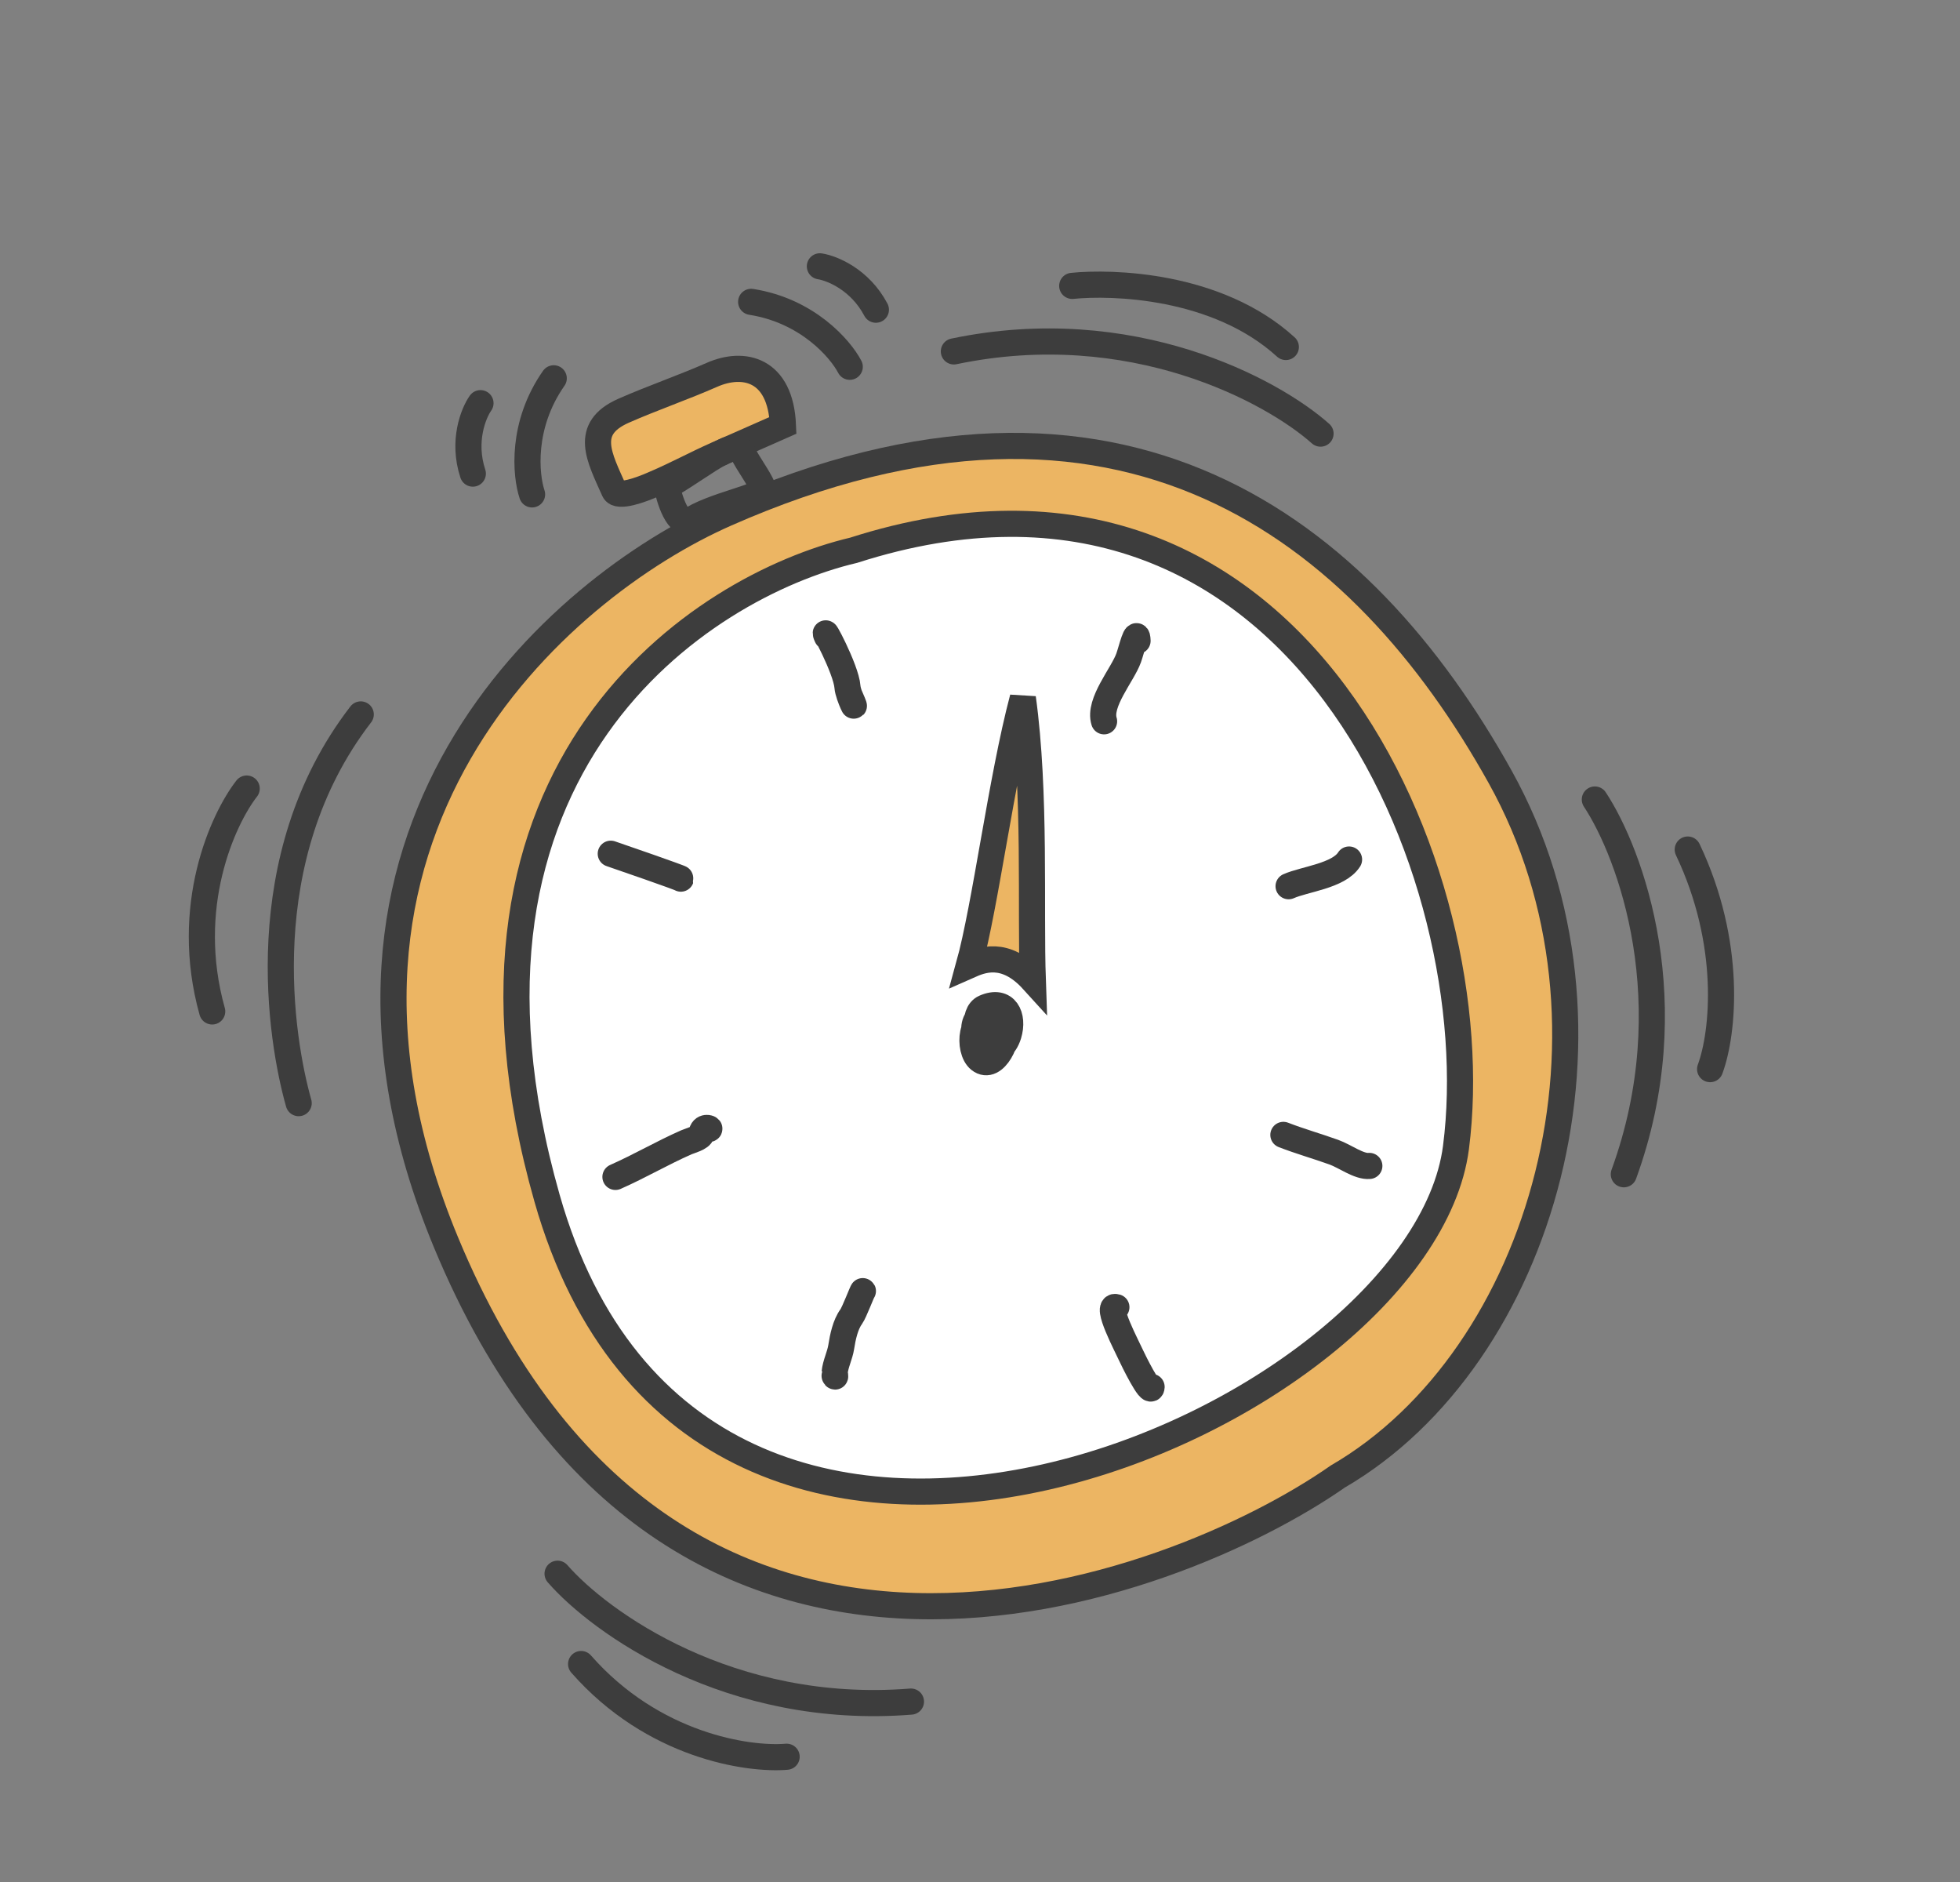 <svg width="75" height="72" viewBox="0 0 75 72" fill="none" xmlns="http://www.w3.org/2000/svg">
<rect x="0" y="0" width="75" height="72" fill="#808080" stroke="none"/>
<path d="M17.067 47.531C10.571 31.881 21.347 22.488 27.765 19.655C42.891 12.977 52.111 20.213 57.404 29.721C62.698 39.23 59.05 51.921 51.192 56.487C44.913 60.875 25.687 68.297 17.067 47.531Z" fill="#ECB563" stroke="#3D3D3D" stroke-linecap="round"/>
<path d="M20.933 45.84C16.238 29.336 26.799 22.437 32.666 21.051C49.695 15.596 57.06 33.502 55.713 43.901C54.365 54.301 26.802 66.47 20.933 45.84Z" fill="white" stroke="#3D3D3D" stroke-linecap="round"/>
<path d="M37.936 39.176C37.148 38.691 37.01 40.167 37.484 40.542C38.066 41.001 38.651 39.691 38.458 39.253C38.205 38.681 37.317 38.603 37.281 39.34C37.234 40.335 38.291 40.564 38.591 39.585C38.808 38.876 38.483 38.195 37.674 38.552C37.193 38.764 37.337 39.851 37.882 39.877C38.474 39.906 38.694 38.91 38.135 38.837C37.545 38.76 37.222 40.519 38.156 39.959" stroke="#3D3D3D" stroke-linecap="round"/>
<path d="M23.371 32.661C23.654 32.755 26.062 33.59 26.053 33.614" stroke="#3D3D3D" stroke-linecap="round"/>
<path d="M31.645 24.358C31.366 23.727 32.378 25.587 32.428 26.275C32.455 26.642 32.908 27.505 32.515 26.614" stroke="#3D3D3D" stroke-linecap="round"/>
<path d="M42.248 27.595C42.023 26.88 42.958 25.814 43.188 25.169C43.298 24.863 43.509 23.957 43.529 24.516" stroke="#3D3D3D" stroke-linecap="round"/>
<path d="M49.308 33.904C49.924 33.632 51.223 33.509 51.622 32.883" stroke="#3D3D3D" stroke-linecap="round"/>
<path d="M49.109 43.418C49.746 43.665 50.396 43.848 51.034 44.077C51.468 44.232 52 44.643 52.398 44.605" stroke="#3D3D3D" stroke-linecap="round"/>
<path d="M42.719 50.01C42.245 49.858 43.153 51.563 43.282 51.856C43.331 51.967 44.047 53.438 44.066 53.06" stroke="#3D3D3D" stroke-linecap="round"/>
<path d="M31.937 52.634C31.985 52.741 31.937 52.51 31.938 52.508C31.969 52.178 32.138 51.862 32.19 51.531C32.248 51.16 32.345 50.682 32.572 50.371C32.691 50.207 33.007 49.364 33.019 49.391" stroke="#3D3D3D" stroke-linecap="round"/>
<path d="M23.55 45.025C24.487 44.611 25.328 44.114 26.262 43.702C26.392 43.645 26.828 43.532 26.844 43.375C26.878 43.052 27.192 43.166 27.139 43.189" stroke="#3D3D3D" stroke-linecap="round"/>
<path d="M23.861 15.714C22.303 16.402 22.94 17.498 23.502 18.769C23.637 19.076 24.58 18.716 24.968 18.545C25.857 18.171 26.614 17.751 27.413 17.399L29.96 16.274C29.867 14.116 28.456 13.805 27.245 14.339C26.173 14.812 24.947 15.235 23.861 15.714Z" fill="#ECB563" stroke="#3D3D3D" stroke-linecap="round"/>
<path d="M25.514 18.6C25.514 18.6 25.78 19.97 26.305 19.979C27.224 19.313 29.34 18.994 29.195 18.666C28.99 18.202 28.645 17.779 28.403 17.287C28.235 16.944 27.695 17.282 27.544 17.349C27.172 17.513 25.92 18.421 25.514 18.6Z" stroke="#3D3D3D" stroke-linecap="round"/>
<path d="M39.139 26.702C38.316 29.808 37.71 34.647 37.076 36.938C37.535 36.735 38.453 36.33 39.52 37.505C39.425 34.804 39.639 30.32 39.139 26.702Z" fill="#ECB563" stroke="#3D3D3D" stroke-linecap="round"/>
<path d="M20.36 18.914C20.114 18.179 19.936 16.261 21.189 14.473" stroke="#3D3D3D" stroke-linecap="round"/>
<path d="M18.386 15.424C18.117 15.804 17.683 16.875 18.093 18.119" stroke="#3D3D3D" stroke-linecap="round"/>
<path d="M32.516 14.032C32.157 13.345 30.9 11.886 28.743 11.548" stroke="#3D3D3D" stroke-linecap="round"/>
<path d="M31.373 10.189C31.833 10.259 32.905 10.689 33.516 11.848" stroke="#3D3D3D" stroke-linecap="round"/>
<path d="M61.027 30.587C62.388 32.646 64.515 38.395 62.136 44.924" stroke="#3D3D3D" stroke-linecap="round"/>
<path d="M65.438 40.902C65.951 39.513 66.294 36.103 64.582 32.501" stroke="#3D3D3D" stroke-linecap="round"/>
<path d="M50.531 16.589C48.689 14.948 43.303 12.021 36.5 13.444" stroke="#3D3D3D" stroke-linecap="round"/>
<path d="M41.029 10.937C42.526 10.784 46.571 10.876 49.203 13.275" stroke="#3D3D3D" stroke-linecap="round"/>
<path d="M11.429 42.203C10.755 39.829 9.561 32.837 13.804 27.332" stroke="#3D3D3D" stroke-linecap="round"/>
<path d="M9.44 30.168C8.531 31.337 6.995 34.679 8.12 38.695" stroke="#3D3D3D" stroke-linecap="round"/>
<path d="M21.336 60.206C22.957 62.067 27.93 65.65 34.858 65.098" stroke="#3D3D3D" stroke-linecap="round"/>
<path d="M30.101 67.208C28.625 67.332 24.987 66.795 22.236 63.661" stroke="#3D3D3D" stroke-linecap="round"/>
</svg>
